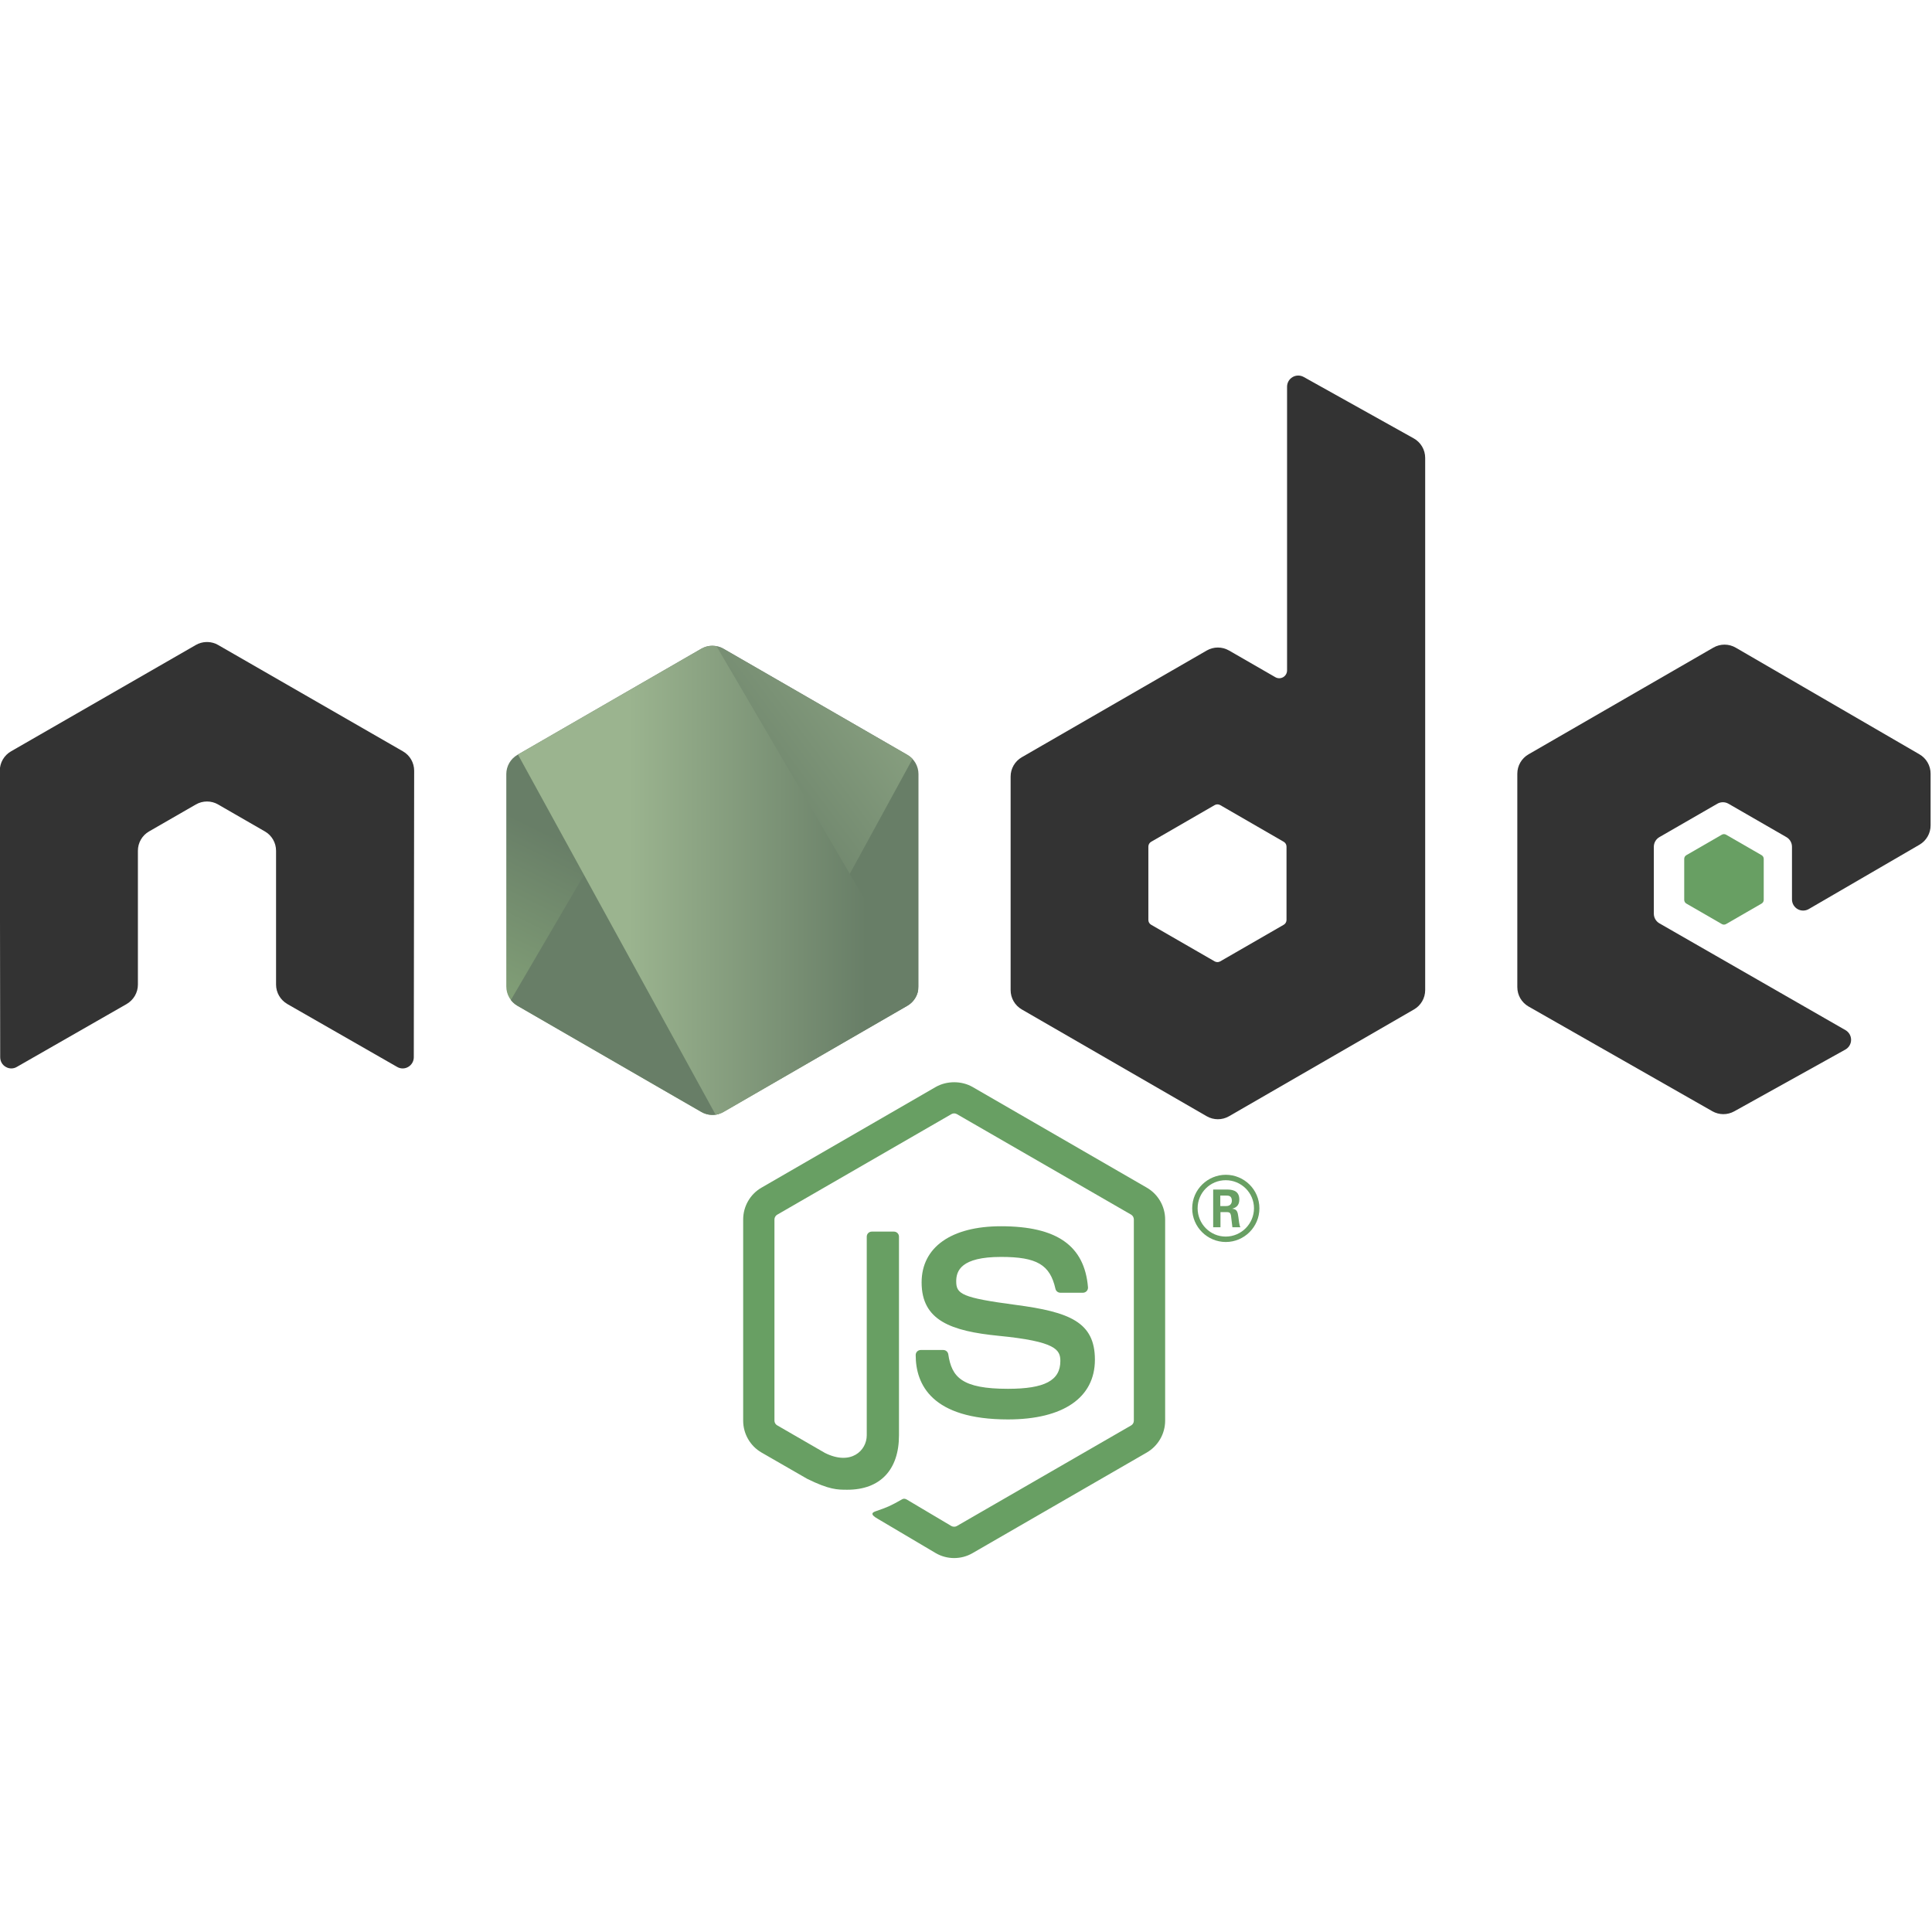 <?xml version="1.0" encoding="utf-8"?>
<svg version="1.1" id="svg2" width="800" height="800" viewBox="104.408 362.509 355 217.417" xmlns="http://www.w3.org/2000/svg">
  <defs id="defs6">
    <clipPath clipPathUnits="userSpaceOnUse" id="clipPath18">
      <path d="M 0,600 H 600 V 0 H 0 Z" id="path16"/>
    </clipPath>
    <linearGradient x1="0" y1="0" x2="1" y2="0" gradientUnits="userSpaceOnUse" gradientTransform="matrix(-38.065,-77.652,-77.652,38.065,258.702,355.285)" spreadMethod="pad" id="linearGradient66">
      <stop style="stop-opacity:1;stop-color:#687e67" offset="0" id="stop60"/>
      <stop style="stop-opacity:1;stop-color:#687e67" offset="0.529" id="stop62"/>
      <stop style="stop-opacity:1;stop-color:#83a178" offset="1" id="stop64"/>
    </linearGradient>
    <linearGradient x1="0" y1="0" x2="1" y2="0" gradientUnits="userSpaceOnUse" gradientTransform="matrix(106.807,78.915,78.915,-106.807,235.158,314.647)" spreadMethod="pad" id="linearGradient92">
      <stop style="stop-opacity:1;stop-color:#687e67" offset="0" id="stop82"/>
      <stop style="stop-opacity:1;stop-color:#687e67" offset="0.138" id="stop84"/>
      <stop style="stop-opacity:1;stop-color:#9bb48f" offset="0.697" id="stop86"/>
      <stop style="stop-opacity:1;stop-color:#9bb48f" offset="0.908" id="stop88"/>
      <stop style="stop-opacity:1;stop-color:#9bb48f" offset="1" id="stop90"/>
    </linearGradient>
    <clipPath clipPathUnits="userSpaceOnUse" id="clipPath102">
      <path d="m 239.032,373.393 -42.134,-24.315 c -1.575,-0.909 -2.545,-2.588 -2.545,-4.407 v -48.666 c 0,-1.818 0.97,-3.497 2.544,-4.408 l 42.133,-24.334 c 1.576,-0.909 3.516,-0.909 5.091,0 l 42.124,24.334 c 1.574,0.911 2.543,2.59 2.543,4.408 v 48.668 c 0,1.817 -0.969,3.496 -2.545,4.405 l -42.123,24.315 c -0.787,0.454 -1.666,0.682 -2.544,0.682 -0.879,0 -1.757,-0.228 -2.544,-0.682" id="path100"/>
    </clipPath>
    <linearGradient x1="0" y1="0" x2="1" y2="0" gradientUnits="userSpaceOnUse" gradientTransform="matrix(97.417,0,0,-97.417,192.862,382.166)" spreadMethod="pad" id="linearGradient126">
      <stop style="stop-opacity:1;stop-color:#9bb48f" offset="0" id="stop116"/>
      <stop style="stop-opacity:1;stop-color:#9bb48f" offset="0.092" id="stop118"/>
      <stop style="stop-opacity:1;stop-color:#9bb48f" offset="0.303" id="stop120"/>
      <stop style="stop-opacity:1;stop-color:#687e67" offset="0.862" id="stop122"/>
      <stop style="stop-opacity:1;stop-color:#687e67" offset="1" id="stop124"/>
    </linearGradient>
    <linearGradient x1="0" y1="0" x2="1" y2="0" gradientUnits="userSpaceOnUse" gradientTransform="matrix(97.417,0,0,-97.417,192.862,320.348)" spreadMethod="pad" id="linearGradient152">
      <stop style="stop-opacity:1;stop-color:#9bb48f" offset="0" id="stop142"/>
      <stop style="stop-opacity:1;stop-color:#9bb48f" offset="0.092" id="stop144"/>
      <stop style="stop-opacity:1;stop-color:#9bb48f" offset="0.303" id="stop146"/>
      <stop style="stop-opacity:1;stop-color:#687e67" offset="0.862" id="stop148"/>
      <stop style="stop-opacity:1;stop-color:#687e67" offset="1" id="stop150"/>
    </linearGradient>
    <clipPath clipPathUnits="userSpaceOnUse" id="clipPath162">
      <path d="m 239.032,373.393 -42.134,-24.315 c -1.575,-0.909 -2.545,-2.588 -2.545,-4.407 v -48.666 c 0,-1.818 0.97,-3.497 2.544,-4.408 l 42.133,-24.334 c 1.576,-0.909 3.516,-0.909 5.091,0 l 42.124,24.334 c 1.574,0.911 2.543,2.59 2.543,4.408 v 48.668 c 0,1.817 -0.969,3.496 -2.545,4.405 l -42.123,24.315 c -0.787,0.454 -1.666,0.682 -2.544,0.682 -0.879,0 -1.757,-0.228 -2.544,-0.682" id="path160"/>
    </clipPath>
    <linearGradient x1="0" y1="0" x2="1" y2="0" gradientUnits="userSpaceOnUse" gradientTransform="matrix(97.417,0,0,-97.417,192.862,292.538)" spreadMethod="pad" id="linearGradient186">
      <stop style="stop-opacity:1;stop-color:#9bb48f" offset="0" id="stop176"/>
      <stop style="stop-opacity:1;stop-color:#9bb48f" offset="0.092" id="stop178"/>
      <stop style="stop-opacity:1;stop-color:#9bb48f" offset="0.303" id="stop180"/>
      <stop style="stop-opacity:1;stop-color:#687e67" offset="0.862" id="stop182"/>
      <stop style="stop-opacity:1;stop-color:#687e67" offset="1" id="stop184"/>
    </linearGradient>
    <clipPath clipPathUnits="userSpaceOnUse" id="clipPath196">
      <path d="m 239.032,373.393 -42.134,-24.315 c -1.575,-0.909 -2.545,-2.588 -2.545,-4.407 v -48.666 c 0,-1.818 0.97,-3.497 2.544,-4.408 l 42.133,-24.334 c 1.576,-0.909 3.516,-0.909 5.091,0 l 42.124,24.334 c 1.574,0.911 2.543,2.59 2.543,4.408 v 48.668 c 0,1.817 -0.969,3.496 -2.545,4.405 l -42.123,24.315 c -0.787,0.454 -1.666,0.682 -2.544,0.682 -0.879,0 -1.757,-0.228 -2.544,-0.682" id="path194"/>
    </clipPath>
    <linearGradient x1="0" y1="0" x2="1" y2="0" gradientUnits="userSpaceOnUse" gradientTransform="matrix(97.417,0,0,-97.417,192.862,279.968)" spreadMethod="pad" id="linearGradient220">
      <stop style="stop-opacity:1;stop-color:#9bb48f" offset="0" id="stop210"/>
      <stop style="stop-opacity:1;stop-color:#9bb48f" offset="0.092" id="stop212"/>
      <stop style="stop-opacity:1;stop-color:#9bb48f" offset="0.303" id="stop214"/>
      <stop style="stop-opacity:1;stop-color:#687e67" offset="0.862" id="stop216"/>
      <stop style="stop-opacity:1;stop-color:#687e67" offset="1" id="stop218"/>
    </linearGradient>
    <clipPath clipPathUnits="userSpaceOnUse" id="clipPath230">
      <path d="m 239.032,373.393 -42.134,-24.315 c -1.575,-0.909 -2.545,-2.588 -2.545,-4.407 v -48.666 c 0,-1.818 0.97,-3.497 2.544,-4.408 l 42.133,-24.334 c 1.576,-0.909 3.516,-0.909 5.091,0 l 42.124,24.334 c 1.574,0.911 2.543,2.59 2.543,4.408 v 48.668 c 0,1.817 -0.969,3.496 -2.545,4.405 l -42.123,24.315 c -0.787,0.454 -1.666,0.682 -2.544,0.682 -0.879,0 -1.757,-0.228 -2.544,-0.682" id="path228"/>
    </clipPath>
    <linearGradient x1="0" y1="0" x2="1" y2="0" gradientUnits="userSpaceOnUse" gradientTransform="matrix(-60.081,-122.564,-122.564,60.081,304.472,357.588)" spreadMethod="pad" id="linearGradient250">
      <stop style="stop-opacity:1;stop-color:#687e67" offset="0" id="stop244"/>
      <stop style="stop-opacity:1;stop-color:#687e67" offset="0.529" id="stop246"/>
      <stop style="stop-opacity:1;stop-color:#83a178" offset="1" id="stop248"/>
    </linearGradient>
  </defs>
  <g id="g10" transform="matrix(0.802, 0, 0, -0.802, 41.568, 712.382)">
    <g id="g12">
      <g id="g14" clip-path="url(#clipPath18)">
        <g id="g20" transform="translate(296.953,165.056)">
          <path d="m 0,0 c -1.46,0 -2.912,0.381 -4.19,1.121 l -13.338,7.892 c -1.991,1.114 -1.019,1.509 -0.362,1.738 2.657,0.922 3.195,1.135 6.031,2.743 0.295,0.167 0.687,0.103 0.992,-0.076 L -0.62,7.335 c 0.371,-0.206 0.895,-0.206 1.237,0 l 39.95,23.058 c 0.372,0.212 0.61,0.64 0.61,1.081 v 46.104 c 0,0.451 -0.238,0.872 -0.62,1.101 L 0.624,101.717 c -0.369,0.216 -0.859,0.216 -1.231,0 L -40.53,78.672 c -0.388,-0.222 -0.634,-0.657 -0.634,-1.094 V 31.474 c 0,-0.441 0.246,-0.859 0.63,-1.068 l 10.944,-6.323 c 5.938,-2.969 9.574,0.528 9.574,4.041 v 45.519 c 0,0.644 0.517,1.151 1.161,1.151 h 5.065 c 0.634,0 1.158,-0.507 1.158,-1.151 V 28.124 c 0,-7.925 -4.316,-12.47 -11.829,-12.47 -2.309,0 -4.127,0 -9.202,2.501 l -10.476,6.031 c -2.588,1.496 -4.19,4.293 -4.19,7.288 v 46.104 c 0,2.995 1.602,5.792 4.19,7.281 l 39.949,23.085 c 2.528,1.429 5.888,1.429 8.396,0 L 44.153,84.859 c 2.587,-1.496 4.196,-4.286 4.196,-7.281 V 31.474 c 0,-2.995 -1.609,-5.782 -4.196,-7.288 L 4.206,1.121 C 2.929,0.381 1.48,0 0,0" style="fill:#689f63;fill-opacity:1;fill-rule:nonzero;stroke:none" id="path22"/>
        </g>
        <g id="g24" transform="translate(309.293,196.818)">
          <path d="m 0,0 c -17.482,0 -21.144,8.024 -21.144,14.755 0,0.64 0.514,1.151 1.154,1.151 h 5.165 c 0.577,0 1.058,-0.415 1.148,-0.978 0.78,-5.258 3.105,-7.912 13.677,-7.912 8.416,0 11.999,1.904 11.999,6.369 0,2.574 -1.016,4.485 -14.095,5.766 -10.931,1.081 -17.692,3.496 -17.692,12.24 0,8.061 6.794,12.868 18.186,12.868 12.798,0 19.131,-4.442 19.933,-13.972 0.03,-0.329 -0.086,-0.644 -0.305,-0.889 -0.219,-0.229 -0.524,-0.369 -0.846,-0.369 h -5.185 c -0.537,0 -1.012,0.382 -1.121,0.903 -1.244,5.533 -4.269,7.301 -12.476,7.301 -9.189,0 -10.257,-3.201 -10.257,-5.6 0,-2.906 1.26,-3.751 13.667,-5.393 C 14.085,24.617 19.917,22.319 19.917,13.69 19.917,4.986 12.659,0 0,0" style="fill:#689f63;fill-opacity:1;fill-rule:nonzero;stroke:none" id="path26"/>
        </g>
        <g id="g28" transform="translate(357.939,245.7)">
          <path d="m 0,0 h 1.343 c 1.098,0 1.304,0.773 1.304,1.221 0,1.183 -0.816,1.183 -1.264,1.183 H 0 Z m -1.632,3.789 h 2.975 c 1.019,0 3.016,0 3.016,-2.283 0,-1.589 -1.019,-1.914 -1.632,-2.118 1.184,-0.081 1.264,-0.856 1.426,-1.955 0.083,-0.692 0.206,-1.875 0.448,-2.281 H 2.77 C 2.727,-4.442 2.441,-2.241 2.441,-2.12 2.322,-1.63 2.156,-1.387 1.546,-1.387 H 0.04 v -3.461 h -1.672 z m -3.563,-4.298 c 0,-3.586 2.893,-6.479 6.436,-6.479 3.586,0 6.478,2.954 6.478,6.479 0,3.584 -2.932,6.436 -6.478,6.436 -3.503,0 -6.436,-2.81 -6.436,-6.436 M 8.96,-0.531 c 0,-4.236 -3.464,-7.699 -7.699,-7.699 -4.197,0 -7.7,3.422 -7.7,7.699 0,4.359 3.586,7.701 7.7,7.701 4.156,0 7.699,-3.342 7.699,-7.701" style="fill:#689f63;fill-opacity:1;fill-rule:nonzero;stroke:none" id="path30"/>
        </g>
        <g id="g32" transform="translate(173.243,345.433)">
          <path d="M 0,0 C 0,1.841 -0.969,3.533 -2.558,4.445 L -44.913,28.82 c -0.716,0.422 -1.519,0.641 -2.331,0.674 h -0.438 c -0.81,-0.033 -1.612,-0.252 -2.339,-0.674 L -92.376,4.445 C -93.955,3.533 -94.937,1.841 -94.937,0 l 0.093,-65.635 c 0,-0.913 0.474,-1.762 1.277,-2.21 0.786,-0.471 1.758,-0.471 2.541,0 l 25.172,14.414 c 1.592,0.945 2.561,2.614 2.561,4.439 v 30.664 c 0,1.828 0.968,3.52 2.554,4.429 l 10.718,6.173 c 0.799,0.461 1.672,0.687 2.564,0.687 0.873,0 1.768,-0.226 2.544,-0.687 l 10.715,-6.173 c 1.586,-0.909 2.558,-2.601 2.558,-4.429 v -30.664 c 0,-1.825 0.982,-3.504 2.564,-4.439 l 25.165,-14.414 c 0.789,-0.471 1.775,-0.471 2.557,0 0.78,0.448 1.271,1.297 1.271,2.21 z" style="fill:#333333;fill-opacity:1;fill-rule:evenodd;stroke:none" id="path34"/>
        </g>
        <g id="g36" transform="translate(373.109,311.257)">
          <path d="m 0,0 c 0,-0.456 -0.244,-0.879 -0.64,-1.106 l -14.548,-8.386 c -0.395,-0.227 -0.882,-0.227 -1.277,0 l -14.548,8.386 c -0.397,0.227 -0.64,0.65 -0.64,1.106 v 16.799 c 0,0.456 0.243,0.879 0.639,1.108 l 14.547,8.402 c 0.397,0.229 0.884,0.229 1.281,0 L -0.639,17.907 C -0.244,17.678 0,17.255 0,16.799 Z m 3.931,124.403 c -0.793,0.44 -1.76,0.431 -2.543,-0.029 -0.781,-0.459 -1.262,-1.299 -1.262,-2.206 v -65 c 0,-0.639 -0.342,-1.231 -0.894,-1.551 -0.554,-0.32 -1.237,-0.32 -1.791,0 l -10.609,6.112 c -1.582,0.913 -3.529,0.911 -5.112,-10e-4 L -60.651,37.275 c -1.584,-0.914 -2.559,-2.603 -2.559,-4.431 v -48.916 c 0,-1.828 0.975,-3.516 2.557,-4.432 l 42.37,-24.471 c 1.584,-0.914 3.534,-0.914 5.118,0 l 42.377,24.471 c 1.582,0.916 2.558,2.604 2.558,4.432 v 121.936 c 0,1.854 -1.004,3.564 -2.624,4.468 z" style="fill:#333333;fill-opacity:1;fill-rule:evenodd;stroke:none" id="path38"/>
        </g>
        <g id="g40" transform="translate(518.131,328.495)">
          <path d="m 0,0 c 1.576,0.915 2.546,2.601 2.546,4.424 v 11.854 c 0,1.823 -0.97,3.51 -2.548,4.425 l -42.099,24.443 c -1.584,0.921 -3.539,0.922 -5.127,0.007 L -89.584,20.7 c -1.583,-0.914 -2.558,-2.602 -2.558,-4.43 v -48.903 c 0,-1.84 0.987,-3.537 2.584,-4.446 l 42.093,-23.985 c 1.552,-0.886 3.455,-0.896 5.017,-0.028 l 25.46,14.151 c 0.808,0.45 1.311,1.297 1.316,2.219 0.006,0.923 -0.485,1.777 -1.284,2.236 l -42.625,24.465 c -0.796,0.456 -1.286,1.304 -1.286,2.219 v 15.326 c 0,0.914 0.488,1.76 1.281,2.216 l 13.266,7.648 c 0.789,0.456 1.764,0.456 2.554,0 L -30.494,1.74 c 0.793,-0.456 1.28,-1.302 1.28,-2.216 v -12.058 c 0,-0.916 0.49,-1.762 1.283,-2.218 0.793,-0.458 1.77,-0.454 2.561,0.005 z" style="fill:#333333;fill-opacity:1;fill-rule:evenodd;stroke:none" id="path42"/>
        </g>
        <g id="g44" transform="translate(472.842,330.786)">
          <path d="m 0,0 c 0.304,0.176 0.678,0.176 0.982,0 l 8.13,-4.69 c 0.304,-0.176 0.491,-0.5 0.491,-0.851 v -9.388 c 0,-0.352 -0.187,-0.675 -0.491,-0.851 l -8.13,-4.691 c -0.304,-0.176 -0.678,-0.176 -0.982,0 l -8.124,4.691 c -0.304,0.176 -0.491,0.499 -0.491,0.851 v 9.388 c 0,0.351 0.187,0.675 0.491,0.851 z" style="fill:#689f63;fill-opacity:1;fill-rule:evenodd;stroke:none" id="path46"/>
        </g>
      </g>
    </g>
    <g id="g48">
      <g id="g50">
        <g id="g56">
          <g id="g58">
            <path d="m 239.032,373.393 -42.134,-24.315 c -1.576,-0.909 -2.545,-2.588 -2.545,-4.407 v 0 -48.666 c 0,-1.818 0.969,-3.497 2.544,-4.408 v 0 l 42.133,-24.334 c 1.576,-0.909 3.516,-0.909 5.091,0 v 0 l 42.124,24.334 c 1.574,0.911 2.543,2.59 2.543,4.408 v 0 48.668 c 0,1.817 -0.969,3.496 -2.545,4.405 v 0 l -42.123,24.315 c -0.787,0.454 -1.666,0.682 -2.544,0.682 v 0 c -0.879,0 -1.757,-0.228 -2.544,-0.682" style="fill:url(#linearGradient66);stroke:none" id="path68"/>
          </g>
        </g>
      </g>
    </g>
    <g id="g70">
      <g id="g72">
        <g id="g78">
          <g id="g80">
            <path d="m 195.4,292.914 c 0.401,-0.525 0.906,-0.975 1.497,-1.317 v 0 l 36.143,-20.874 6.017,-3.46 c 0.9,-0.519 1.927,-0.739 2.936,-0.665 v 0 c 0.337,0.028 0.673,0.09 1.001,0.185 v 0 l 44.43,81.357 c -0.34,0.365 -0.736,0.682 -1.181,0.938 v 0 l -27.588,15.925 -14.579,8.39 c -0.417,0.24 -0.864,0.413 -1.323,0.526 v 0 z" style="fill:url(#linearGradient92);stroke:none" id="path94"/>
          </g>
        </g>
      </g>
    </g>
    <g id="g96">
      <g id="g98" clip-path="url(#clipPath102)">
        <g id="g104">
          <g id="g106">
            <g id="g112">
              <g id="g114">
                <path d="M 237.627,382.331 237.047,382 h 0.774 z" style="fill:url(#linearGradient126);stroke:none" id="path128"/>
              </g>
            </g>
          </g>
        </g>
      </g>
    </g>
    <g id="g130">
      <g id="g132">
        <g id="g138">
          <g id="g140">
            <path d="m 241.065,374.048 c -0.705,-0.07 -1.398,-0.289 -2.033,-0.655 v 0 l -42.014,-24.245 45.293,-82.513 c 0.628,0.091 1.243,0.301 1.81,0.628 v 0 l 42.124,24.334 c 1.301,0.753 2.189,2.031 2.458,3.477 v 0 l -46.178,78.89 c -0.341,0.068 -0.688,0.102 -1.035,0.102 v 0 c -0.142,0 -0.284,-0.006 -0.425,-0.018" style="fill:url(#linearGradient152);stroke:none" id="path154"/>
          </g>
        </g>
      </g>
    </g>
    <g id="g156">
      <g id="g158" clip-path="url(#clipPath162)">
        <g id="g164">
          <g id="g166">
            <g id="g172">
              <g id="g174">
                <path d="M 290.279,292.38 290,292.857 v -0.639 z" style="fill:url(#linearGradient186);stroke:none" id="path188"/>
              </g>
            </g>
          </g>
        </g>
      </g>
    </g>
    <g id="g190">
      <g id="g192" clip-path="url(#clipPath196)">
        <g id="g198">
          <g id="g200">
            <g id="g206">
              <g id="g208">
                <path d="m 286.351,291.597 -42.177,-24.333 c -0.58,-0.335 -1.213,-0.545 -1.861,-0.633 l 0.84,-1.53 46.847,27.117 v 0.639 l -1.158,1.979 c -0.347,-1.348 -1.263,-2.528 -2.491,-3.239" style="fill:url(#linearGradient220);stroke:none" id="path222"/>
              </g>
            </g>
          </g>
        </g>
      </g>
    </g>
    <g id="g224">
      <g id="g226" clip-path="url(#clipPath230)">
        <g id="g232">
          <g id="g234">
            <g id="g240">
              <g id="g242">
                <path d="m 286.351,291.597 -42.177,-24.333 c -0.58,-0.335 -1.213,-0.545 -1.861,-0.633 l 0.84,-1.53 46.847,27.117 v 0.639 l -1.158,1.979 c -0.347,-1.348 -1.263,-2.528 -2.491,-3.239" style="fill:url(#linearGradient250);stroke:none" id="path252"/>
              </g>
            </g>
          </g>
        </g>
      </g>
    </g>
  </g>
</svg>